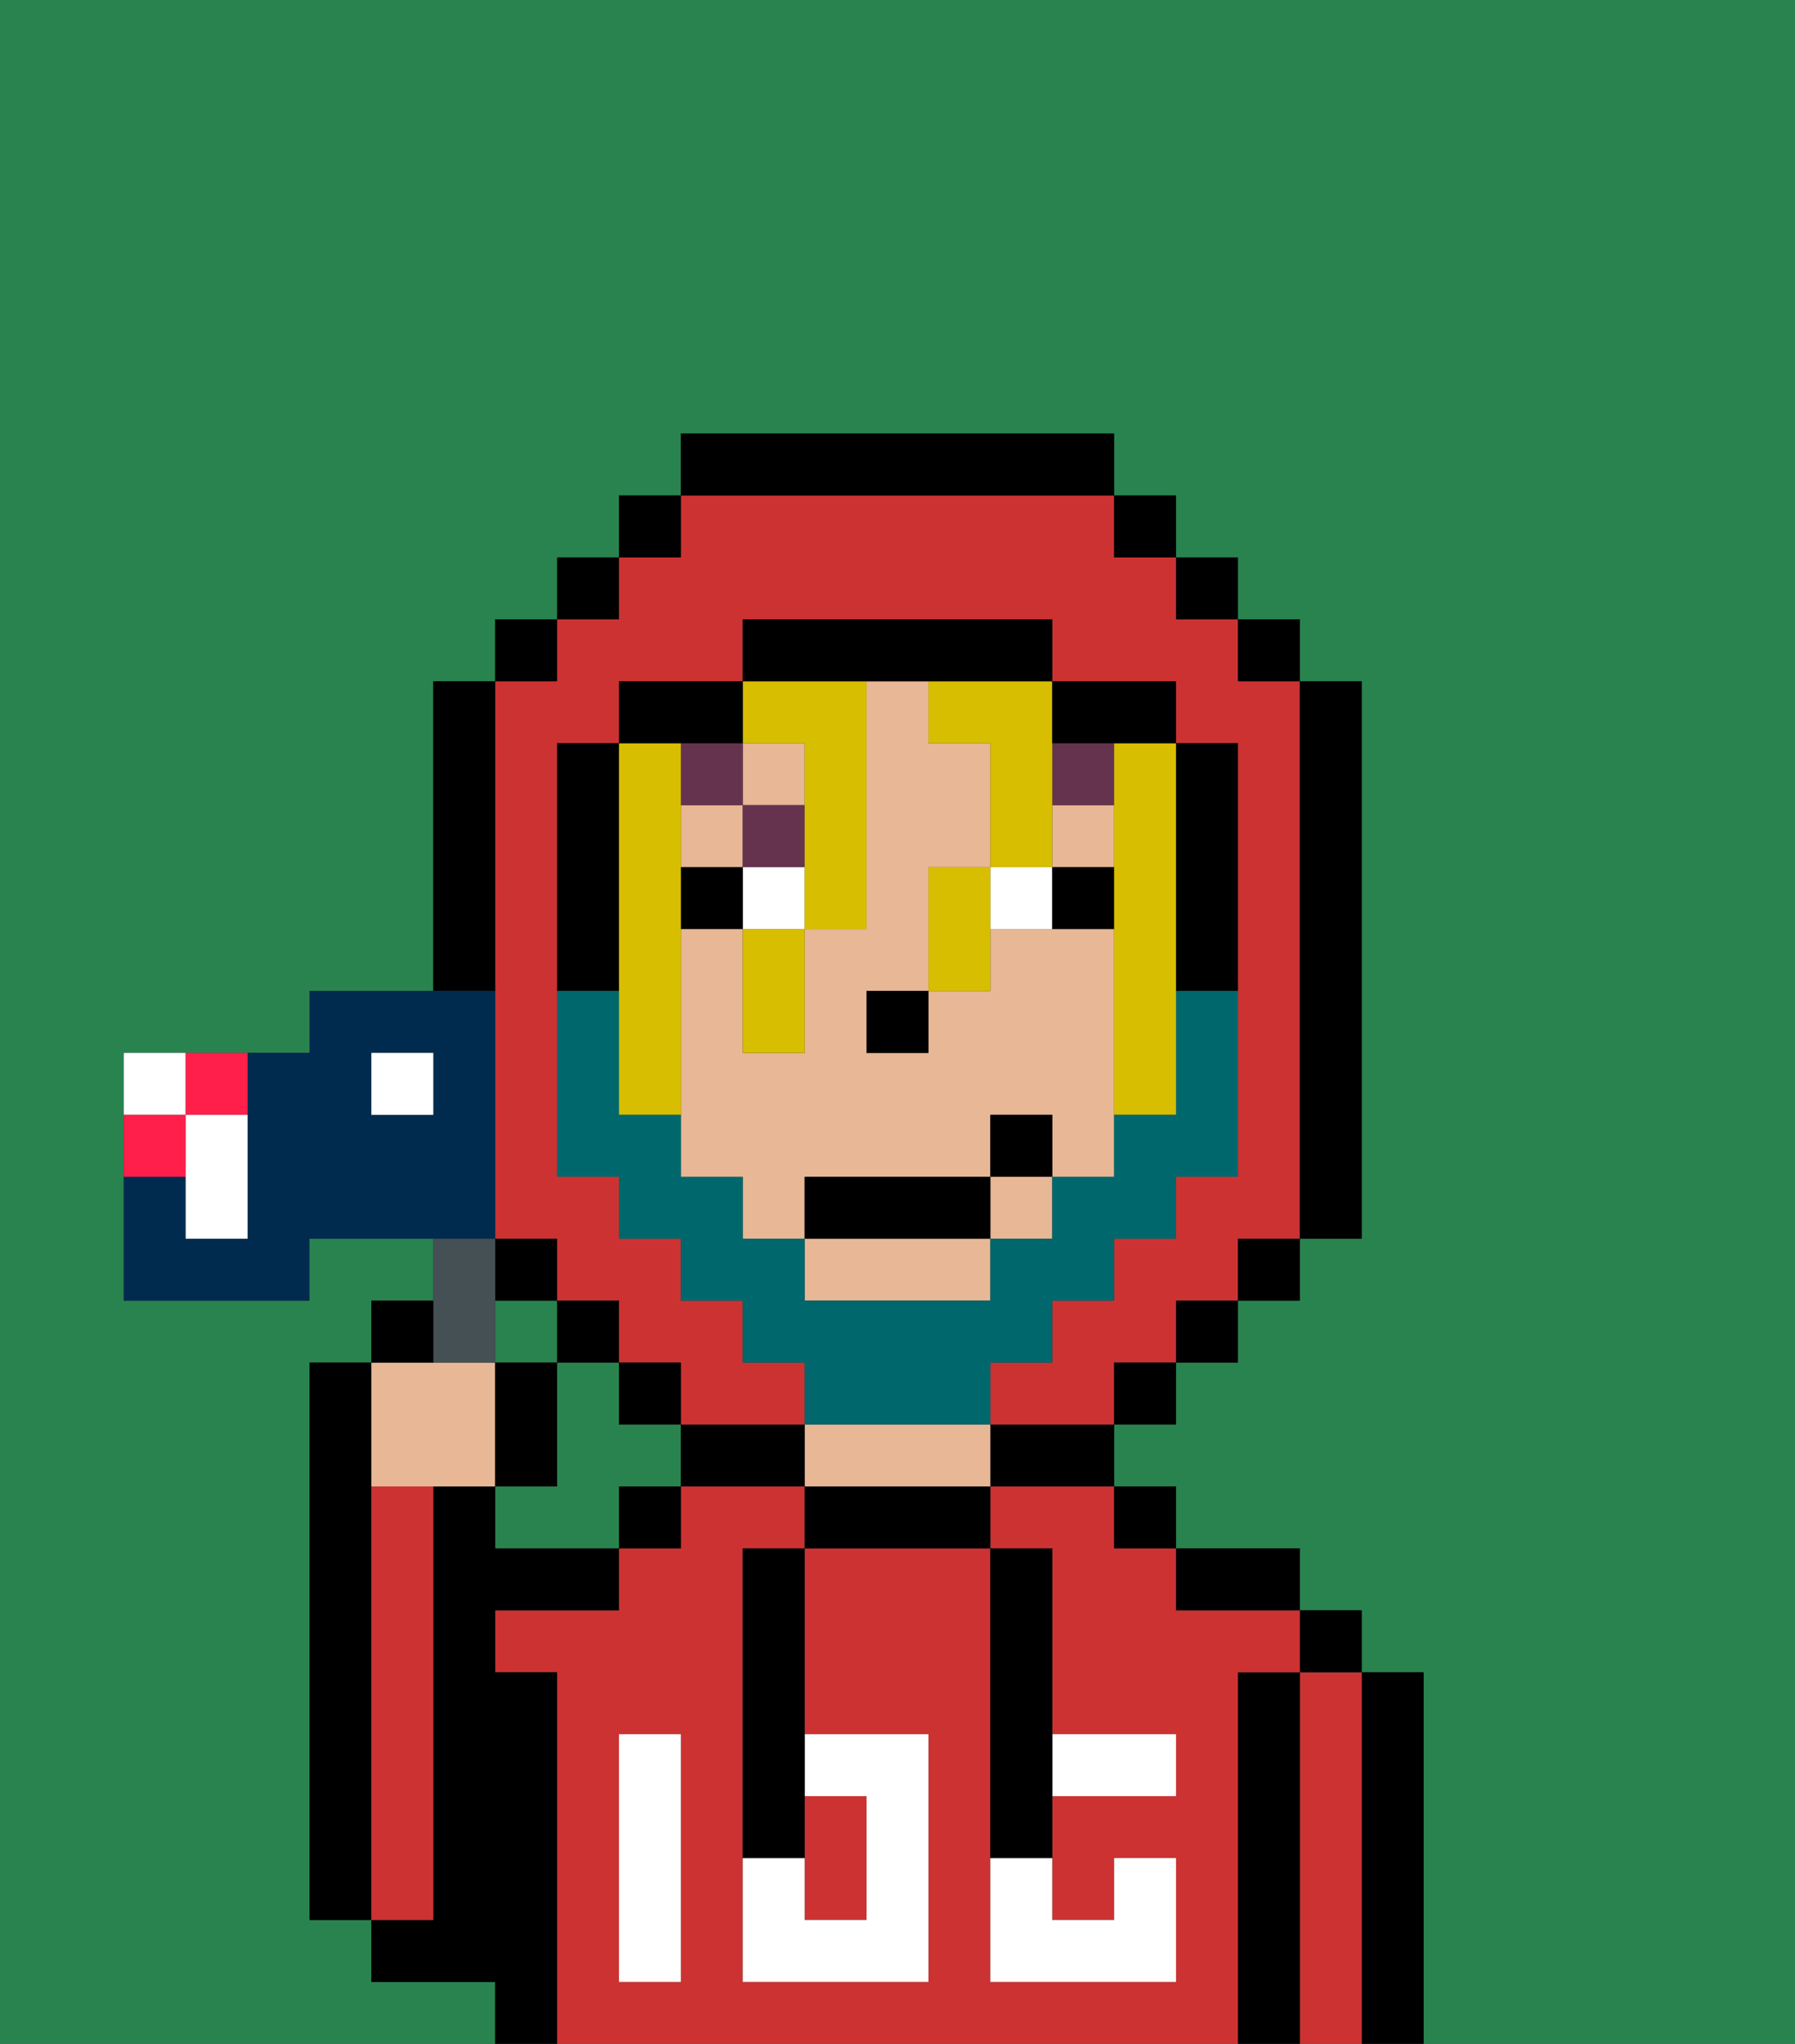 <svg xmlns="http://www.w3.org/2000/svg" viewBox="0 0 29 33"><rect x="0" y="0" width="29" height="33" fill="#333333" stroke="none"/><defs><style>polygon,rect,path{shape-rendering:crispedges;}.sa69-1{fill:#29834f;}.sa69-2{fill:#000000;}.sa69-3{fill:#cc3232;}.sa69-4{fill:#e8b795;}.sa69-5{fill:#ffffff;}.sa69-6{fill:#ffffff;}.sa69-7{fill:#66334f;}.sa69-8{fill:#d8be00;}.sa69-9{fill:#00686d;}.sa69-10{fill:#455054;}.sa69-11{fill:#002b4f;}.sa69-12{fill:#ff1f4a;}</style></defs><path class="sa69-1" d="M10,23V22H9v2H8v1h2V24h1V23Z"/><path class="sa69-1" d="M8,32H6V31H5V22H6V21H7V20H5v1H2V17H5V16H7V11H8V10H9V9h1V8h1V7h7V8h1V9h1v1h1v1h1v9H21v1H20v1H19v1H18v1h1v1h2v1h1v1h1v6h6V0H0V33H8Z"/><rect class="sa69-1" x="8" y="21" width="1" height="1"/><path class="sa69-2" d="M6,24V22H5v9H6V24Z"/><path class="sa69-2" d="M23,27H22v6h1V27Z"/><path class="sa69-3" d="M22,27H21v6h1V27Z"/><rect class="sa69-2" x="21" y="26" width="1" height="1"/><path class="sa69-2" d="M21,27H20v6h1V27Z"/><path class="sa69-3" d="M20,27h1V26H19V25H18V24H16v1h1v3h2v1H17v2h1V30h1v2H16V25H13v3h2v4H12V25h1V24H11v1H10v1H8v1H9v6H20V27Zm-9,2v3H10V28h1Z"/><path class="sa69-2" d="M20,26h1V25H19v1Z"/><rect class="sa69-2" x="18" y="24" width="1" height="1"/><path class="sa69-2" d="M16,24h2V23H16Z"/><path class="sa69-2" d="M13,24v1h3V24H13Z"/><path class="sa69-4" d="M15,23H13v1h3V23Z"/><path class="sa69-2" d="M12,23H11v1h2V23Z"/><rect class="sa69-2" x="10" y="24" width="1" height="1"/><path class="sa69-2" d="M9,27H8V26h2V25H8V24H7v7H6v1H8v1H9V27Z"/><path class="sa69-3" d="M7,30V24H6v7H7Z"/><path class="sa69-3" d="M14,31V29H13v2Z"/><path class="sa69-5" d="M14,29v2H13V30H12v2h3V28H13v1Z"/><path class="sa69-5" d="M10,29v3h1V28H10Z"/><path class="sa69-5" d="M18,29h1V28H17v1Z"/><path class="sa69-5" d="M16,31v1h3V30H18v1H17V30H16Z"/><path class="sa69-2" d="M12,26v4h1V25H12Z"/><path class="sa69-2" d="M16,30h1V25H16v5Z"/><rect class="sa69-4" x="11" y="13" width="1" height="1"/><rect class="sa69-4" x="17" y="13" width="1" height="1"/><rect class="sa69-4" x="12" y="12" width="1" height="1"/><path class="sa69-4" d="M13,21h3V20H13Z"/><rect class="sa69-4" x="16" y="19" width="1" height="1"/><path class="sa69-4" d="M18,15H16v1H15v1H14V16h1V14h1V12H15V11H14v4H13v2H12V15H11v4h1v1h1V19h3V18h1v1h1V15Z"/><rect class="sa69-2" x="14" y="16" width="1" height="1"/><rect class="sa69-6" x="12" y="14" width="1" height="1"/><path class="sa69-6" d="M17,15V14H16v1Z"/><rect class="sa69-2" x="11" y="14" width="1" height="1"/><path class="sa69-2" d="M18,15V14H17v1Z"/><rect class="sa69-7" x="17" y="12" width="1" height="1"/><rect class="sa69-7" x="12" y="13" width="1" height="1"/><rect class="sa69-7" x="11" y="12" width="1" height="1"/><path class="sa69-8" d="M15,12h1v2h1V11H15Z"/><path class="sa69-8" d="M13,12v3h1V11H12v1Z"/><path class="sa69-8" d="M10,15v3h1V12H10v3Z"/><path class="sa69-8" d="M18,13v5h1V12H18Z"/><path class="sa69-8" d="M15,15v1h1V14H15Z"/><path class="sa69-8" d="M12,16v1h1V15H12Z"/><path class="sa69-3" d="M8,15v5H9v1h1v1h1v1h2V22H12V21H11V20H10V19H9V12h1V11h2V10h5v1h2v1h1v7H19v1H18v1H17v1H16v1h2V22h1V21h1V20h1V11H20V10H19V9H18V8H11V9H10v1H9v1H8v4Z"/><rect class="sa69-2" x="10" y="8" width="1" height="1"/><rect class="sa69-2" x="9" y="9" width="1" height="1"/><rect class="sa69-2" x="8" y="10" width="1" height="1"/><path class="sa69-2" d="M8,15V11H7v5H8Z"/><rect class="sa69-2" x="8" y="20" width="1" height="1"/><rect class="sa69-2" x="9" y="21" width="1" height="1"/><rect class="sa69-2" x="10" y="22" width="1" height="1"/><rect class="sa69-2" x="18" y="22" width="1" height="1"/><rect class="sa69-2" x="19" y="21" width="1" height="1"/><rect class="sa69-2" x="20" y="20" width="1" height="1"/><path class="sa69-2" d="M21,20h1V11H21v9Z"/><rect class="sa69-2" x="20" y="10" width="1" height="1"/><rect class="sa69-2" x="19" y="9" width="1" height="1"/><rect class="sa69-2" x="18" y="8" width="1" height="1"/><path class="sa69-2" d="M18,8V7H11V8h7Z"/><path class="sa69-2" d="M12,12V11H10v1h2Z"/><path class="sa69-2" d="M10,15V12H9v4h1Z"/><path class="sa69-2" d="M19,16h1V12H19v4Z"/><path class="sa69-2" d="M18,12h1V11H17v1Z"/><path class="sa69-2" d="M15,11h2V10H12v1h3Z"/><path class="sa69-9" d="M16,23V22h1V21h1V20h1V19h1V16H19v2H18v1H17v1H16v1H13V20H12V19H11V18H10V16H9v3h1v1h1v1h1v1h1v1h3Z"/><rect class="sa69-2" x="13" y="19" width="3" height="1"/><rect class="sa69-2" x="16" y="18" width="1" height="1"/><path class="sa69-4" d="M7,24H8V22H6v2Z"/><path class="sa69-10" d="M8,22V20H7v2Z"/><path class="sa69-2" d="M7,21H6v1H7Z"/><path class="sa69-2" d="M9,22H8v2H9Z"/><path class="sa69-11" d="M8,19V16H5v1H4v3H3V19H2v2H5V20H8ZM7,18H6V17H7Z"/><path class="sa69-6" d="M3,17H2v1H3Z"/><path class="sa69-12" d="M3,18H2v1H3Z"/><path class="sa69-12" d="M4,18V17H3v1Z"/><path class="sa69-6" d="M3,19v1H4V18H3Z"/><rect class="sa69-6" x="6" y="17" width="1" height="1"/></svg>